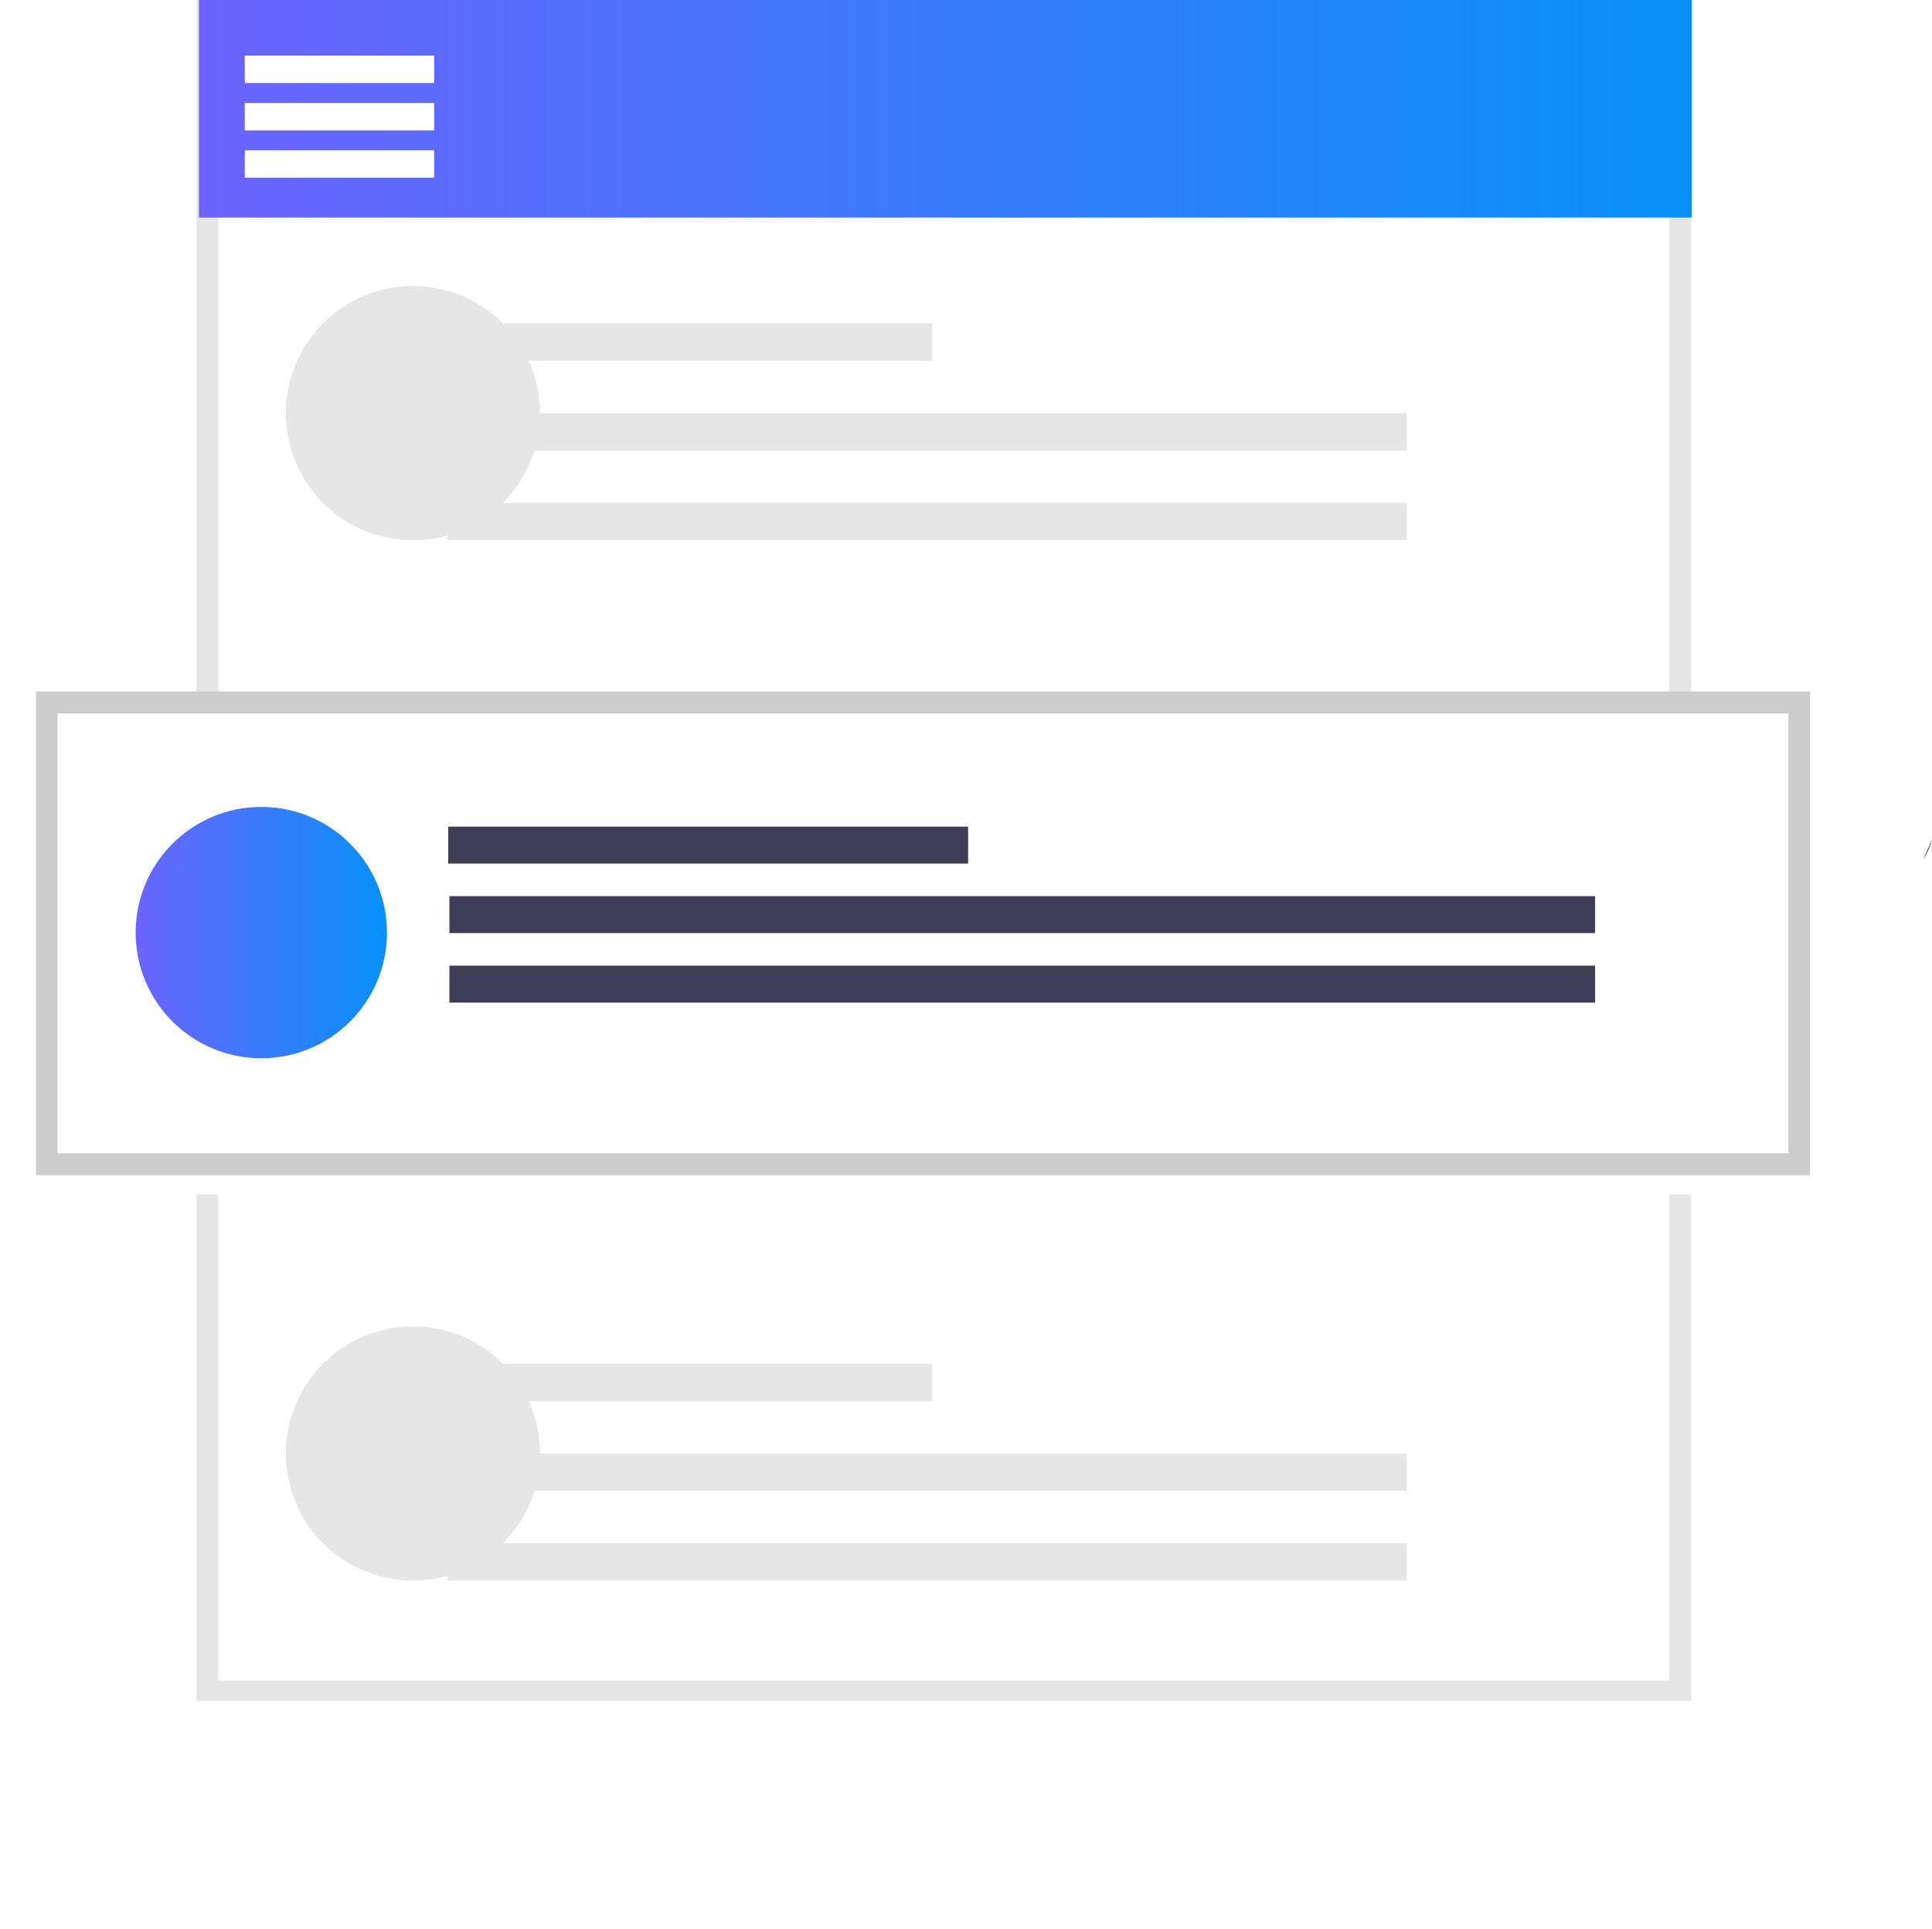 <svg xmlns="http://www.w3.org/2000/svg" xmlns:xlink="http://www.w3.org/1999/xlink" width="804.958" height="803.607" viewBox="0 0 804.958 803.607">
  <defs>
    <linearGradient id="linear-gradient" y1="0.5" x2="1" y2="0.5" gradientUnits="objectBoundingBox">
      <stop offset="0" stop-color="#6c63ff"/>
      <stop offset="1" stop-color="#0790f9"/>
    </linearGradient>
    <filter id="Path_3" x="0" y="281.069" width="769.062" height="231.532" filterUnits="userSpaceOnUse">
      <feOffset dy="8" input="SourceAlpha"/>
      <feGaussianBlur stdDeviation="5" result="blur"/>
      <feFlood flood-opacity="0.161"/>
      <feComposite operator="in" in2="blur"/>
      <feComposite in="SourceGraphic"/>
    </filter>
  </defs>
  <g id="undraw_Updates_re_o5af" transform="translate(15)">
    <path id="Path_1" data-name="Path 1" d="M923.9,873.647H301.142V165H923.9Z" transform="translate(-234.3 -165)" fill="#fff"/>
    <path id="Path_2" data-name="Path 2" d="M923.9,873.647H301.142V165H923.9Zm-613.638-8.463H914.78V173.464H310.266Z" transform="translate(-234.3 -165)" fill="#e6e6e6"/>
    <rect id="Rectangle_1" data-name="Rectangle 1" width="621.967" height="90.653" transform="translate(67.892)" fill="url(#linear-gradient)"/>
    <circle id="Ellipse_1" data-name="Ellipse 1" cx="52.954" cy="52.954" r="52.954" transform="translate(104.111 119.159)" fill="#e6e6e6"/>
    <rect id="Rectangle_2" data-name="Rectangle 2" width="181.391" height="15.575" transform="translate(191.99 134.735)" fill="#e6e6e6"/>
    <rect id="Rectangle_3" data-name="Rectangle 3" width="399.748" height="15.575" transform="translate(171.407 172.113)" fill="#e6e6e6"/>
    <rect id="Rectangle_4" data-name="Rectangle 4" width="399.748" height="15.575" transform="translate(171.407 209.493)" fill="#e6e6e6"/>
    <circle id="Ellipse_2" data-name="Ellipse 2" cx="52.954" cy="52.954" r="52.954" transform="translate(104.111 552.605)" fill="#e6e6e6"/>
    <rect id="Rectangle_5" data-name="Rectangle 5" width="181.391" height="15.575" transform="translate(191.99 568.178)" fill="#e6e6e6"/>
    <rect id="Rectangle_6" data-name="Rectangle 6" width="399.748" height="15.575" transform="translate(171.407 605.558)" fill="#e6e6e6"/>
    <rect id="Rectangle_7" data-name="Rectangle 7" width="399.748" height="15.575" transform="translate(171.407 642.937)" fill="#e6e6e6"/>
    <rect id="Rectangle_8" data-name="Rectangle 8" width="78.911" height="11.421" transform="translate(86.979 23.163)" fill="#fff"/>
    <rect id="Rectangle_9" data-name="Rectangle 9" width="78.911" height="11.421" transform="translate(86.979 42.89)" fill="#fff"/>
    <rect id="Rectangle_10" data-name="Rectangle 10" width="78.911" height="11.421" transform="translate(86.979 62.618)" fill="#fff"/>
    <g transform="matrix(1, 0, 0, 1, -15, 0)" filter="url(#Path_3)">
      <path id="Path_3-2" data-name="Path 3" d="M996.249,555.964H257.187V354.432H996.249Z" transform="translate(-242.19 -66.36)" fill="#fff"/>
    </g>
    <path id="Path_4" data-name="Path 4" d="M996.249,555.964H257.187V354.432H996.249ZM266.1,546.84H987.334V363.556H266.1Z" transform="translate(-257.187 -66.363)" fill="#ccc"/>
    <circle id="Ellipse_3" data-name="Ellipse 3" cx="52.354" cy="52.354" r="52.354" transform="translate(41.518 336.192)" fill="url(#linear-gradient)"/>
    <rect id="Rectangle_11" data-name="Rectangle 11" width="216.601" height="15.398" transform="translate(171.756 344.404)" fill="#3f3d56"/>
    <path id="Path_20" data-name="Path 20" d="M0,0H477.342V15.4H0Z" transform="translate(172.252 373.358)" fill="#3f3d56"/>
    <rect id="Rectangle_13" data-name="Rectangle 13" width="477.342" height="15.398" transform="translate(172.252 402.314)" fill="#3f3d56"/>
    <path id="Path_16" data-name="Path 16" d="M863.934,608.978l55.713,128.449Z" transform="translate(-147.875 66.18)" fill="#2f2e41"/>
    <path id="Path_19" data-name="Path 19" d="M910.145,403.226a28.019,28.019,0,0,0,3.626-8.328C912.64,397.692,911.436,400.479,910.145,403.226Z" transform="translate(-123.813 -45.292)" fill="#2f2e41"/>
  </g>
</svg>
